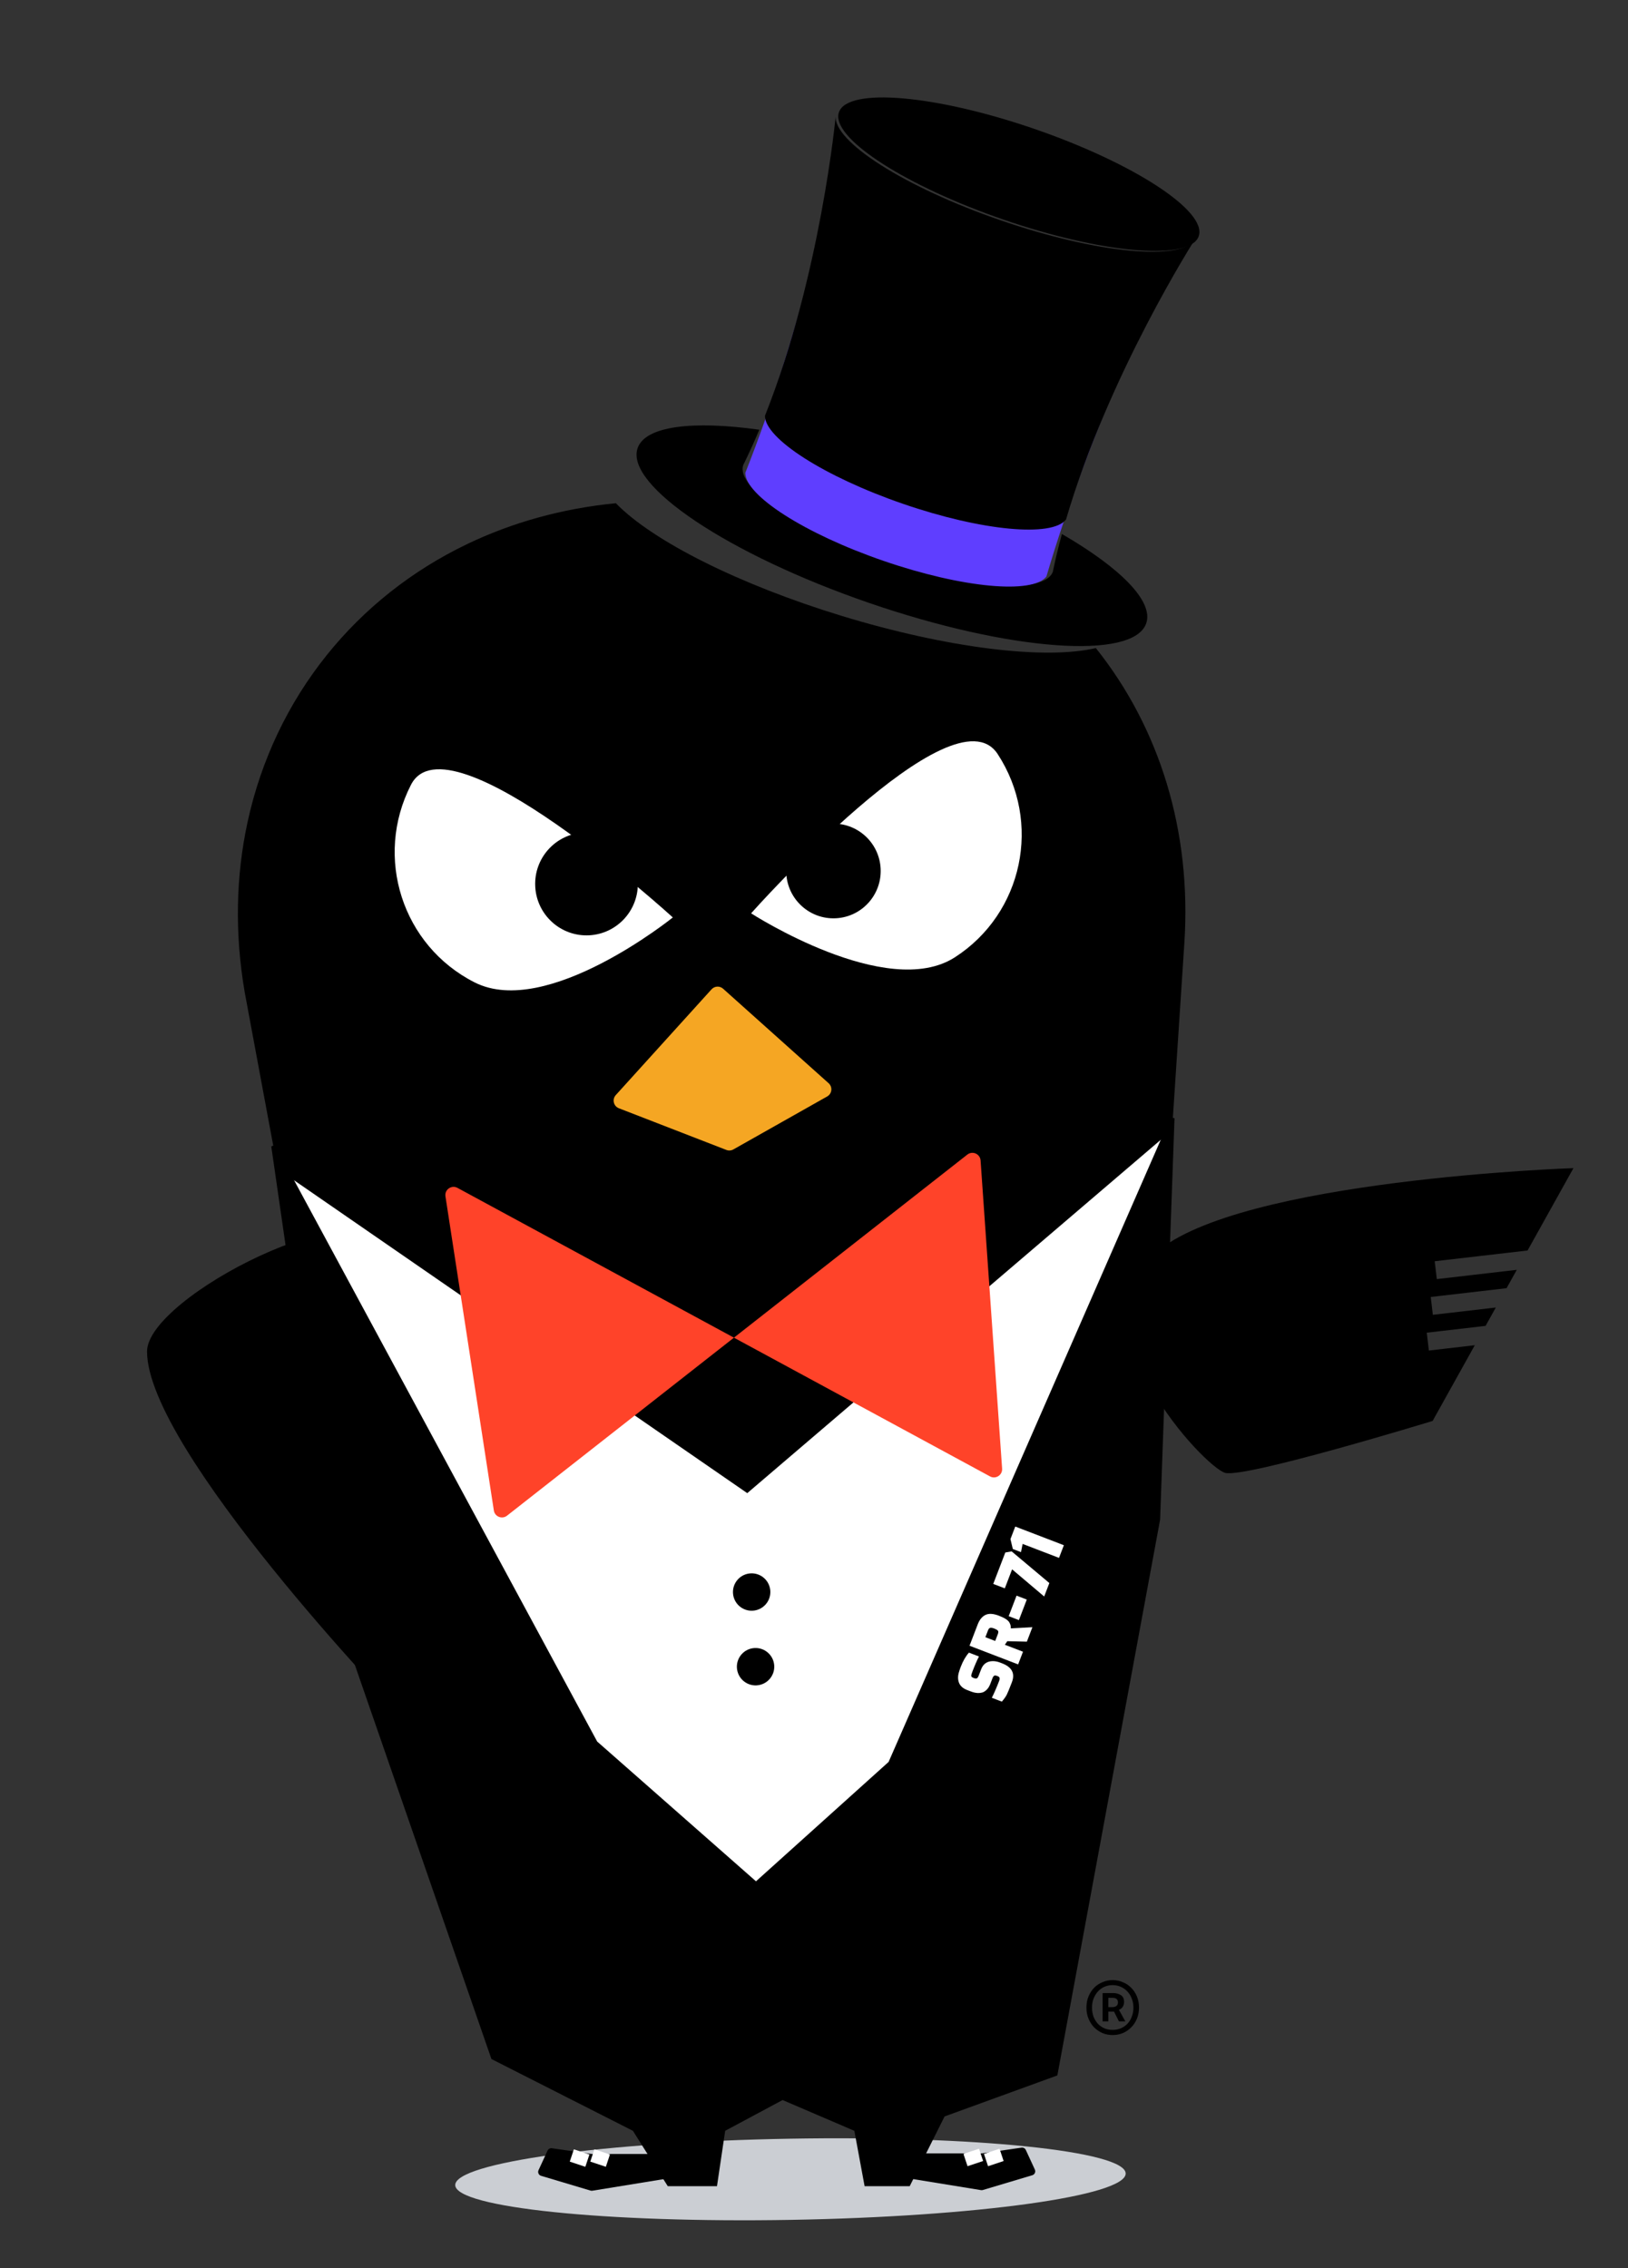 <svg width="397" height="553" viewBox="0 0 397 553" fill="none" xmlns="http://www.w3.org/2000/svg">
<rect x="0" y="0" width="397" height="553" fill="#333333" stroke="none"/>
<g id="front copy 2">
<g id="Group 2">
<g id="Group 17 Copy 2">
<g id="Group 16">
<path id="Oval 8 Copy 10" fill-rule="evenodd" clip-rule="evenodd" d="M192.586 521.42C237.733 520.635 274.409 524.429 274.505 529.893C274.601 535.357 238.08 540.423 192.933 541.207C147.786 541.992 111.109 538.198 111.014 532.734C110.918 527.27 147.439 522.204 192.586 521.42Z" fill="#CBCED3"/>
<path id="Combined Shape" fill-rule="evenodd" clip-rule="evenodd" d="M246.639 138.779C241.769 140.414 226.733 139.146 210.297 134.133C197.904 130.352 187.191 125.312 181.36 120.935C205.654 119.721 228.264 126.059 246.639 138.779ZM77.258 336.456L59.676 241.919C57.187 227.456 57.547 213.474 60.359 200.479C63.654 185.251 70.317 171.38 79.71 159.683C88.77 148.401 100.37 139.142 113.937 132.64C124.845 127.412 137.025 123.967 150.179 122.686C159.199 131.965 180.374 142.567 205.343 150.184C230.837 157.961 254.733 160.939 267.229 158C282.838 177.547 290.603 202.728 288.815 229.91L282.498 325.961L256.841 420.993C254.717 453.282 246.036 481.913 213.654 483.61L160.944 486.372C128.58 488.068 119.424 459.877 113.937 427.993L77.258 336.456Z" fill="black"/>
<g id="Group">
<g id="Group 3">
<path id="Oval 3 Copy 4" fill-rule="evenodd" clip-rule="evenodd" d="M232.887 233.371C249.489 222.647 254.145 200.469 243.286 183.836C232.426 167.204 183.163 222.672 183.163 222.672C183.163 222.672 216.285 244.095 232.887 233.371Z" fill="white"/>
<path id="Oval 3 Copy 5" fill-rule="evenodd" clip-rule="evenodd" d="M203.848 223.874C210.201 223.541 215.081 218.109 214.747 211.742C214.413 205.375 208.992 200.484 202.639 200.817C196.286 201.15 191.406 206.581 191.74 212.948C192.074 219.315 197.494 224.207 203.848 223.874Z" fill="black"/>
</g>
<g id="Group 3 Copy">
<path id="Oval 3 Copy 4_2" fill-rule="evenodd" clip-rule="evenodd" d="M115.74 239.51C98.107 230.58 91.159 209.011 100.22 191.334C109.282 173.657 164.073 223.673 164.073 223.673C164.073 223.673 133.372 248.44 115.74 239.51Z" fill="white"/>
<path id="Oval 3 Copy 5_2" fill-rule="evenodd" clip-rule="evenodd" d="M143.627 227.03C137.274 227.363 131.853 222.472 131.519 216.104C131.185 209.737 136.065 204.306 142.418 203.973C148.772 203.64 154.192 208.532 154.526 214.899C154.86 221.266 149.98 226.697 143.627 227.03Z" fill="black" stroke="black" stroke-width="2"/>
</g>
</g>
<path id="Combined Shape Copy 13" fill-rule="evenodd" clip-rule="evenodd" d="M35.857 329.493C35.855 353.493 96.844 417.098 96.844 417.098L104.302 395.7L88.996 373.88L92.588 371.369L106.079 390.602L107.764 385.766L94.859 367.368L98.451 364.858L109.541 380.668L111.227 375.83L100.723 360.857L104.315 358.346L113.003 370.733L120.065 350.47C120.065 350.47 99.918 313.313 95.913 304.267C89.168 289.031 35.859 316.211 35.857 329.493Z" fill="black"/>
<path id="Combined Shape Copy 4" fill-rule="evenodd" clip-rule="evenodd" d="M281.828 305.422C302.291 287.516 383.698 284.791 383.698 284.791L372.509 304.871L349.864 307.496L350.376 311.848L369.882 309.587L367.389 314.061L348.896 316.204L349.408 320.556L364.761 318.776L362.268 323.251L347.929 324.913L348.44 329.265L359.64 327.967L349.355 346.426C349.355 346.426 303.778 360.379 298.781 359.093C293.784 357.808 261.364 323.328 281.828 305.422Z" fill="black"/>
<path id="Rectangle 2 Copy 18" fill-rule="evenodd" clip-rule="evenodd" d="M67.138 284.597L182.225 364.031L283.731 277.315L254 464.288L122 464.288L67.138 284.597Z" fill="white"/>
<path id="Rectangle 2 Copy 17" d="M83.405 395.344L66.646 279.416L145.185 424.824L145.228 424.903L145.295 424.962L184.024 459.04L184.359 459.334L184.689 459.036L217.025 429.933L217.105 429.861L217.149 429.762L285.913 272.605L282.398 370.46L257.401 505.621L230.17 515.523L229.983 515.591L229.894 515.77L221.532 532.493L211.257 532.493L208.832 519.402L208.784 519.139L208.538 519.034L191.038 511.534L190.817 511.439L190.605 511.552L176.606 519.052L176.384 519.171L176.347 519.42L174.41 532.493L163.117 532.493L154.764 519.227L154.69 519.11L154.567 519.047L120.247 501.639L83.405 395.344Z" fill="black" stroke="black"/>
<g id="Group 12">
<path id="Vector" d="M168.842 526.138L168.842 529.287C168.842 529.777 168.486 530.195 168.002 530.274L144.455 534.101C144.306 534.125 144.153 534.115 144.008 534.072L131.947 530.468C131.364 530.294 131.07 529.643 131.325 529.091L133.529 524.315C133.715 523.913 134.142 523.681 134.58 523.744L144.157 525.127C144.204 525.134 144.252 525.138 144.3 525.138L154.592 525.138L167.842 525.138C168.394 525.138 168.842 525.585 168.842 526.138Z" fill="black"/>
<path id="Line (Stroke)" fill-rule="evenodd" clip-rule="evenodd" d="M138.944 527.005L139.944 524.005L143.738 525.27L142.738 528.27L138.944 527.005Z" fill="white"/>
<path id="Line (Stroke)_2" fill-rule="evenodd" clip-rule="evenodd" d="M143.945 527.005L144.945 524.005L148.739 525.27L147.739 528.27L143.945 527.005Z" fill="white"/>
</g>
<g id="Group 12.1">
<path id="Vector_2" d="M214.842 525.993L214.842 529.143C214.842 529.633 215.197 530.051 215.681 530.13L239.229 533.956C239.378 533.981 239.531 533.971 239.675 533.927L251.737 530.323C252.32 530.149 252.614 529.499 252.359 528.946L250.154 524.17C249.969 523.769 249.541 523.537 249.104 523.6L239.527 524.983C239.479 524.99 239.431 524.993 239.384 524.993L229.092 524.993L215.842 524.993C215.29 524.993 214.842 525.441 214.842 525.993Z" fill="black"/>
<path id="Line (Stroke)_3" fill-rule="evenodd" clip-rule="evenodd" d="M244.74 526.861L243.74 523.861L239.945 525.126L240.945 528.126L244.74 526.861Z" fill="white"/>
<path id="Line (Stroke)_4" fill-rule="evenodd" clip-rule="evenodd" d="M239.739 526.861L238.739 523.861L234.944 525.125L235.944 528.125L239.739 526.861Z" fill="white"/>
</g>
<path id="&#194;&#174;" d="M271.328 496.147C270.444 496.147 269.616 495.989 268.846 495.671C268.075 495.331 267.395 494.867 266.806 494.277C266.239 493.688 265.786 492.985 265.446 492.169C265.106 491.353 264.936 490.447 264.936 489.449C264.936 488.452 265.106 487.545 265.446 486.729C265.786 485.913 266.239 485.211 266.806 484.621C267.395 484.032 268.075 483.579 268.846 483.261C269.616 482.921 270.444 482.751 271.328 482.751C272.212 482.751 273.039 482.921 273.81 483.261C274.603 483.579 275.283 484.032 275.85 484.621C276.439 485.211 276.904 485.913 277.244 486.729C277.584 487.545 277.754 488.452 277.754 489.449C277.754 490.447 277.584 491.353 277.244 492.169C276.904 492.985 276.439 493.688 275.85 494.277C275.283 494.867 274.603 495.331 273.81 495.671C273.039 495.989 272.212 496.147 271.328 496.147ZM271.328 494.889C272.03 494.889 272.688 494.765 273.3 494.515C273.934 494.243 274.478 493.869 274.932 493.393C275.385 492.917 275.736 492.351 275.986 491.693C276.258 491.013 276.394 490.265 276.394 489.449C276.394 488.656 276.258 487.931 275.986 487.273C275.736 486.593 275.385 486.015 274.932 485.539C274.478 485.041 273.934 484.655 273.3 484.383C272.688 484.111 272.03 483.975 271.328 483.975C270.602 483.975 269.934 484.111 269.322 484.383C268.71 484.655 268.177 485.041 267.724 485.539C267.293 486.015 266.942 486.593 266.67 487.273C266.42 487.931 266.296 488.656 266.296 489.449C266.296 490.265 266.42 491.013 266.67 491.693C266.942 492.351 267.293 492.917 267.724 493.393C268.177 493.869 268.71 494.243 269.322 494.515C269.934 494.765 270.602 494.889 271.328 494.889ZM268.88 492.815L268.88 485.913L271.464 485.913C272.189 485.913 272.812 486.083 273.334 486.423C273.855 486.741 274.116 487.307 274.116 488.123C274.116 488.531 274.002 488.917 273.776 489.279C273.549 489.619 273.243 489.857 272.858 489.993L274.422 492.815L272.858 492.815L271.668 490.435L270.274 490.435L270.274 492.815L268.88 492.815ZM270.274 489.347L271.158 489.347C272.132 489.347 272.62 488.962 272.62 488.191C272.62 487.851 272.518 487.579 272.314 487.375C272.11 487.171 271.747 487.069 271.226 487.069L270.274 487.069L270.274 489.347Z" fill="black"/>
<path id="SR-71 Copy 11" fill-rule="evenodd" clip-rule="evenodd" d="M236.835 412.411L235.847 412.032C234.833 411.642 234.172 411.056 233.865 410.275C233.558 409.493 233.554 408.617 233.852 407.647C233.979 407.22 234.117 406.81 234.268 406.417C234.827 404.962 235.498 403.794 236.282 402.913L238.727 403.852C238.248 404.777 237.705 406.031 237.098 407.613C236.918 408.08 236.836 408.408 236.85 408.596C236.865 408.785 237.034 408.941 237.358 409.065L237.536 409.134C237.816 409.241 238.039 409.26 238.202 409.188C238.366 409.117 238.525 408.88 238.68 408.476L239.255 406.979C239.74 405.715 240.632 405.052 241.932 404.99C242.561 404.964 243.194 405.073 243.831 405.318L244.365 405.523C246.784 406.451 247.579 407.993 246.751 410.149C246.156 411.699 245.742 412.704 245.51 413.164C245.278 413.623 244.879 414.188 244.311 414.86L241.866 413.922C242.433 412.799 243.021 411.446 243.628 409.864C243.758 409.524 243.8 409.263 243.752 409.08C243.705 408.897 243.562 408.76 243.325 408.669L243.066 408.57C242.818 408.474 242.614 408.463 242.456 408.537C242.298 408.61 242.156 408.811 242.029 409.14L241.479 410.574C241.259 411.148 240.971 411.607 240.616 411.952C240.26 412.297 239.914 412.52 239.578 412.623C239.241 412.725 238.87 412.772 238.465 412.762C237.908 412.731 237.364 412.614 236.835 412.411ZM248.279 405.782L236.426 401.232L238.426 396.023C238.858 394.897 239.483 394.132 240.301 393.727C241.119 393.322 242.219 393.385 243.601 393.915C244.95 394.433 245.791 394.969 246.123 395.523C246.283 395.816 246.385 396.059 246.429 396.252C246.472 396.446 246.497 396.696 246.503 397.003L251.759 396.717L250.407 400.238L245.638 400.126L245.045 400.994L249.465 402.691L248.279 405.782ZM242.688 400.071L243.342 398.367C243.485 397.995 243.484 397.723 243.339 397.552C243.194 397.381 242.906 397.212 242.474 397.046C242.043 396.881 241.711 396.824 241.481 396.875C241.251 396.927 241.072 397.117 240.946 397.447L240.292 399.151L242.688 400.071ZM248.469 394.979L245.976 394.022L247.896 389.02L250.39 389.977L248.469 394.979ZM245.029 387.243L242.211 386.162L245.153 378.499L246.703 378.235L255.893 385.948L254.633 389.23L246.808 382.607L245.029 387.243ZM247.58 372.175L259.433 376.725L258.247 379.815L249.373 376.409L248.976 378.413L246.984 377.649L246.406 375.233L247.58 372.175Z" fill="white"/>
<path id="Rectangle 4 Copy 7" fill-rule="evenodd" clip-rule="evenodd" d="M173.515 241.197C174.253 240.381 175.511 240.315 176.331 241.049L202.065 264.089C203.085 265.002 202.906 266.647 201.714 267.32L178.835 280.234C178.314 280.528 177.688 280.573 177.129 280.357L150.918 270.197C149.611 269.69 149.217 268.029 150.159 266.989L173.515 241.197Z" fill="#F5A623"/>
</g>
</g>
<g id="Group_2">
<path id="Shape" d="M258.952 130.188C258.124 133.245 257.381 136.313 256.744 139.372C254.847 144.88 236.41 143.526 215.561 136.347C194.713 129.168 179.35 118.884 181.247 113.376L181.248 113.377C182.633 110.569 183.937 107.689 185.167 104.768C168.88 102.494 157.339 103.867 155.483 109.26C152.372 118.293 177.616 135.176 211.866 146.97C246.119 158.764 276.404 161.001 279.514 151.967C281.368 146.583 273.147 138.409 258.952 130.188Z" fill="black"/>
<path id="Shape_2" d="M282.519 70.788C279.334 76.221 262.706 75.69 239.23 67.606C215.757 59.524 202.323 49.707 203.157 43.466C203.157 43.466 195.387 80.934 181.757 115.271C181.72 120.788 196.179 130.105 215.428 136.733C234.681 143.363 251.813 144.923 255.176 140.548C265.558 105.161 282.445 70.906 282.519 70.788Z" fill="#5F3EFF"/>
<path id="Shape Copy" d="M291.437 58.316C288.252 63.749 267.49 61.794 244.013 53.711C220.541 45.629 202.972 34.388 203.806 28.147C203.806 28.147 200.171 67.038 186.541 101.375C186.504 106.893 200.963 116.209 220.211 122.837C239.465 129.467 256.597 131.028 259.959 126.652C270.342 91.265 291.363 58.433 291.437 58.316Z" fill="black"/>
<path id="Shape_3" d="M292.319 57.58C292.255 57.767 292.175 57.944 292.075 58.115C288.919 63.564 268.137 61.609 244.646 53.52C221.173 45.438 203.604 34.197 204.438 27.956C204.464 27.756 204.512 27.559 204.578 27.369C206.678 21.268 228.023 23.087 252.252 31.429C276.481 39.772 294.42 51.479 292.319 57.58Z" fill="black"/>
</g>
<path id="Path 8 Copy" fill-rule="evenodd" clip-rule="evenodd" d="M111.556 289.606C110.102 288.819 108.375 290.035 108.627 291.67L120.427 368.259C120.66 369.77 122.435 370.472 123.638 369.528L235.891 281.49C237.154 280.5 239.009 281.324 239.121 282.924L244.373 358.054C244.483 359.628 242.812 360.704 241.425 359.952L111.556 289.606Z" fill="#FF4329"/>
<g id="Group 2 Copy">
<path id="Oval 10 Copy" fill-rule="evenodd" clip-rule="evenodd" d="M183.535 392.691C186.049 392.559 187.981 390.415 187.849 387.902C187.717 385.388 185.572 383.457 183.058 383.589C180.544 383.721 178.613 385.865 178.744 388.379C178.876 390.892 181.021 392.823 183.535 392.691Z" fill="black"/>
<path id="Oval 10 Copy 2" fill-rule="evenodd" clip-rule="evenodd" d="M184.49 410.895C187.004 410.763 188.936 408.619 188.804 406.106C188.672 403.592 186.527 401.661 184.013 401.793C181.499 401.925 179.568 404.069 179.699 406.583C179.831 409.096 181.976 411.027 184.49 410.895Z" fill="black"/>
</g>
</g>
</g>
</svg>
